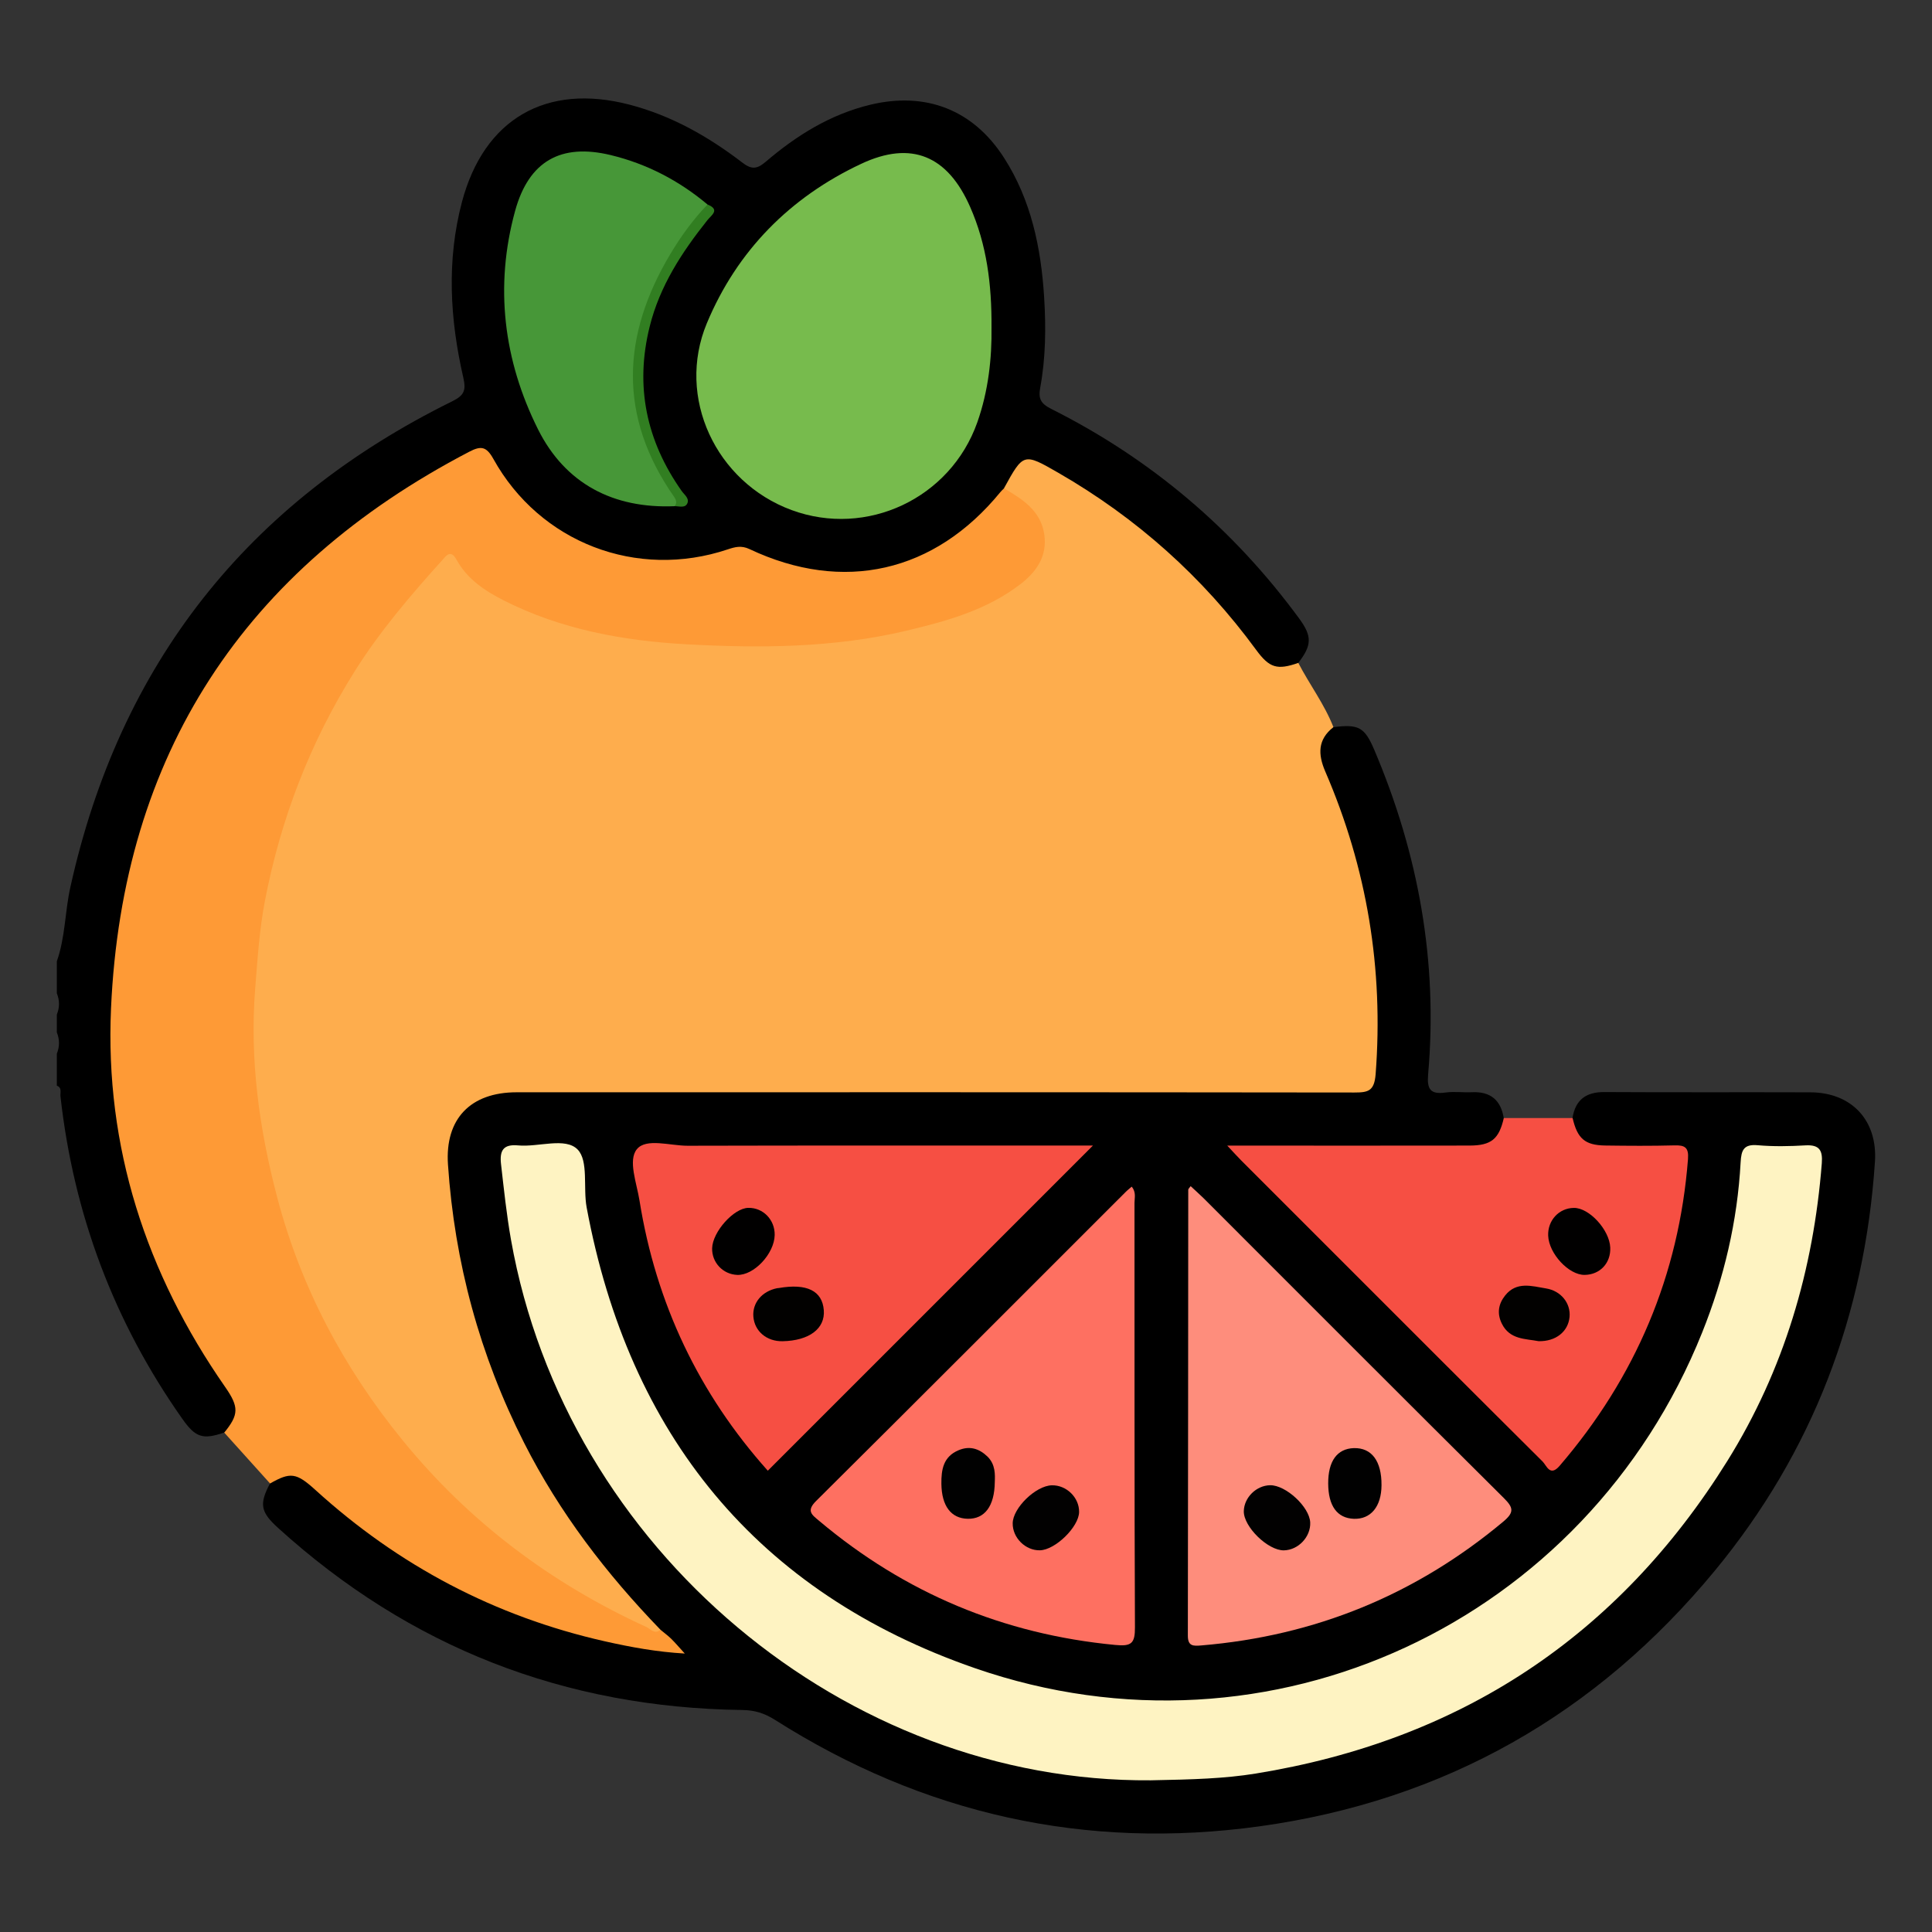 <?xml version="1.0" encoding="utf-8"?>
<!-- Generator: Adobe Illustrator 16.0.0, SVG Export Plug-In . SVG Version: 6.00 Build 0)  -->
<!DOCTYPE svg PUBLIC "-//W3C//DTD SVG 1.1//EN" "http://www.w3.org/Graphics/SVG/1.1/DTD/svg11.dtd">
<svg version="1.1" id="Layer_1" xmlns="http://www.w3.org/2000/svg" xmlns:xlink="http://www.w3.org/1999/xlink" x="0px" y="0px"
	 width="85px" height="85px" viewBox="0 0 85 85" enable-background="new 0 0 85 85" xml:space="preserve">
<rect x="0" y="0" width="85" height="85" fill="#333333" stroke="none"/>
<g>
	<path d="M2.5,42.293c0.373-1.049,0.354-2.168,0.592-3.244c2.171-9.832,7.792-16.947,16.803-21.393
		c0.529-0.262,0.617-0.477,0.488-1.045c-0.588-2.564-0.74-5.146-0.059-7.725c0.969-3.652,3.703-5.236,7.365-4.283
		C29.532,5.082,31.153,6,32.649,7.146c0.404,0.311,0.641,0.311,1.037-0.027c1.354-1.158,2.846-2.088,4.607-2.512
		c2.438-0.584,4.52,0.221,5.874,2.326c1.201,1.865,1.635,3.973,1.771,6.148c0.082,1.326,0.07,2.658-0.172,3.969
		c-0.09,0.488,0.016,0.703,0.48,0.938c4.379,2.197,8.021,5.279,10.918,9.232c0.57,0.779,0.553,1.172-0.045,1.945
		c-0.697,0.539-1.381,0.416-1.967-0.393c-0.824-1.143-1.719-2.227-2.709-3.223c-2.016-2.023-4.293-3.695-6.803-5.061
		c-0.439-0.24-0.658-0.146-0.846,0.275c-0.137,0.309-0.328,0.592-0.518,0.873c-1.333,1.818-3.084,3.031-5.29,3.488
		c-1.893,0.395-3.791,0.338-5.572-0.527c-0.584-0.283-1.094-0.301-1.713-0.117c-3.805,1.123-7.848-0.439-9.986-3.818
		c-0.502-0.791-0.572-0.83-1.424-0.393c-4.869,2.506-8.715,6.104-11.494,10.828c-1.901,3.232-3.062,6.725-3.531,10.434
		c-0.643,5.1,0.082,10.014,2.168,14.719c0.741,1.67,1.645,3.248,2.695,4.742c0.615,0.875,0.504,1.588-0.268,2.035
		c-0.941,0.32-1.259,0.221-1.843-0.609c-3.007-4.268-4.78-9.002-5.358-14.188C2.644,48.07,2.739,47.855,2.5,47.764
		c0-0.469,0-0.938,0-1.406c0.127-0.312,0.127-0.625,0-0.938c0-0.262,0-0.521,0-0.783c0.127-0.311,0.127-0.625,0-0.938
		C2.5,43.232,2.5,42.762,2.5,42.293z"/>
	<path fill="#181818" d="M77.271,48.693c0.229,0.311,0.248,0.625,0,0.938C77.271,49.318,77.271,49.006,77.271,48.693z"/>
	<path fill="#FEAD4D" d="M44.169,21.486c0.859-1.564,0.861-1.566,2.395-0.684c3.447,1.986,6.35,4.58,8.701,7.789
		c0.588,0.803,0.928,0.896,1.855,0.574c0.494,0.955,1.152,1.818,1.545,2.828c-0.428,0.932-0.182,1.791,0.188,2.689
		c1.445,3.516,2.021,7.199,2.012,10.986c0,0.654-0.141,1.293-0.188,1.941c-0.029,0.438-0.295,0.639-0.717,0.672
		c-0.363,0.027-0.729,0.021-1.092,0.021c-11.951,0.002-23.903,0-35.854,0.002c-0.467,0-0.939-0.035-1.395,0.117
		c-1.082,0.365-1.746,1.32-1.688,2.621c0.078,1.719,0.336,3.418,0.719,5.098c1.141,4.996,3.418,9.42,6.682,13.355
		c0.58,0.697,1.383,1.197,1.799,2.035c-0.102,0.674-0.529,0.346-0.805,0.217c-1.771-0.824-3.5-1.732-5.078-2.895
		c-7.061-5.201-11.256-12.145-12.137-20.875c-0.854-8.467,1.59-15.99,7.258-22.404c0.328-0.371,0.596-0.793,0.984-1.105
		c0.303-0.246,0.609-0.336,0.865,0.043c1.023,1.508,2.623,2.102,4.244,2.596c2.299,0.701,4.662,1.045,7.074,1.076
		c2.789,0.033,5.568-0.014,8.303-0.654c1.652-0.387,3.282-0.832,4.692-1.838c0.367-0.262,0.688-0.557,0.922-0.941
		c0.445-0.732,0.357-1.498-0.205-2.154C44.913,22.199,44.417,21.963,44.169,21.486z"/>
	<path d="M29.057,71.701c-2.381-2.463-4.443-5.152-5.998-8.221c-1.953-3.855-3.059-7.939-3.35-12.244
		c-0.137-2.012,0.992-3.18,3.021-3.18c12.285-0.002,24.571-0.006,36.856,0.01c0.609,0,0.877-0.061,0.936-0.805
		c0.355-4.631-0.377-9.066-2.217-13.322c-0.324-0.754-0.334-1.402,0.357-1.945c1.111-0.146,1.377,0,1.801,0.998
		c1.941,4.566,2.805,9.314,2.369,14.27c-0.057,0.656,0.094,0.896,0.762,0.805c0.383-0.055,0.777,0.006,1.166-0.014
		c0.812-0.037,1.27,0.344,1.398,1.135c0.104,0.691-0.205,1.154-0.916,1.357c-0.33,0.098-0.67,0.078-1.008,0.078
		c-2.914,0.002-5.83,0-8.744,0.002c-0.258,0-0.518-0.018-0.779,0.023c-0.062,0.279,0.174,0.367,0.301,0.494
		c4.229,4.236,8.461,8.469,12.693,12.699c0.623,0.621,0.637,0.627,1.188-0.031c2.947-3.518,4.562-7.6,5.109-12.123
		c0.111-0.934-0.02-1.055-0.932-1.062c-0.859-0.01-1.721,0.035-2.576-0.02c-0.943-0.059-1.402-0.58-1.311-1.418
		c0.129-0.799,0.594-1.145,1.402-1.141c3.021,0.018,6.041,0.002,9.061,0.012c1.807,0.004,2.965,1.223,2.844,3.051
		c-0.447,6.732-2.738,12.77-7.035,17.984c-5.217,6.328-11.918,10.133-20.041,11.258c-7.648,1.057-14.78-0.533-21.315-4.682
		c-0.457-0.291-0.896-0.43-1.443-0.436c-7.811-0.102-14.627-2.752-20.419-8.008c-0.778-0.705-0.838-1.049-0.358-1.961
		c0.524-0.588,0.984-0.646,1.686-0.188c0.871,0.57,1.578,1.344,2.412,1.965c3.91,2.912,8.238,4.787,13.096,5.383
		c0.225,0.027,0.438,0.125,0.68,0.107C29.471,72.285,29.194,72.051,29.057,71.701z"/>
	<path fill="#FE9A36" d="M29.057,71.701c0.158,0.133,0.324,0.254,0.473,0.398c0.182,0.18,0.348,0.377,0.598,0.65
		c-1.23-0.07-2.375-0.281-3.512-0.537c-4.838-1.092-9.08-3.33-12.746-6.666c-0.836-0.76-1.099-0.785-1.988-0.279
		c-0.672-0.746-1.344-1.492-2.016-2.238c0.644-0.791,0.654-1.125,0.041-2.006c-3.486-5.006-5.295-10.57-5.023-16.656
		c0.5-11.174,5.847-19.326,15.764-24.494c0.514-0.268,0.752-0.232,1.057,0.316c2.049,3.691,6.316,5.32,10.311,3.982
		c0.322-0.107,0.596-0.184,0.957-0.014c4.133,1.953,8.152,1.027,11.038-2.506c0.049-0.061,0.107-0.111,0.162-0.166
		c0.814,0.479,1.615,0.982,1.77,2.023c0.141,0.953-0.338,1.648-1.057,2.199c-1.48,1.135-3.233,1.621-5.006,2.041
		c-3.188,0.758-6.445,0.775-9.678,0.598c-2.764-0.152-5.504-0.648-8.029-1.924c-0.848-0.43-1.619-0.945-2.09-1.801
		c-0.258-0.469-0.459-0.164-0.637,0.035c-1.389,1.543-2.734,3.115-3.842,4.879c-1.955,3.115-3.253,6.486-3.947,10.088
		c-0.244,1.271-0.326,2.561-0.429,3.852c-0.249,3.141,0.175,6.195,0.968,9.207c1.045,3.969,2.934,7.518,5.529,10.699
		c2.924,3.584,6.518,6.281,10.711,8.199C28.622,71.668,28.801,71.924,29.057,71.701z"/>
	<path fill="#F64F43" d="M69.188,49.189c0.211,0.904,0.539,1.195,1.434,1.209c1.014,0.014,2.029,0.021,3.043-0.006
		c0.459-0.014,0.639,0.086,0.6,0.602c-0.398,5.121-2.309,9.604-5.646,13.494c-0.428,0.5-0.572-0.01-0.752-0.188
		c-3.062-3.043-6.113-6.1-9.166-9.152c-1.361-1.361-2.723-2.723-4.084-4.084c-0.176-0.176-0.34-0.361-0.623-0.662
		c0.51,0,0.861,0,1.215,0c3.148,0,6.295,0.004,9.441-0.002c0.963-0.002,1.297-0.285,1.512-1.211
		C67.169,49.189,68.179,49.189,69.188,49.189z"/>
	<path fill="#77BB4D" d="M43.622,14.412c0.018,1.336-0.133,2.777-0.625,4.17c-1.182,3.344-4.863,5.08-8.176,3.857
		c-3.324-1.229-5.082-4.953-3.723-8.217c1.332-3.193,3.662-5.545,6.789-7.014c2.217-1.041,3.809-0.352,4.795,1.896
		C43.409,10.752,43.636,12.498,43.622,14.412z"/>
	<path fill="#479738" d="M29.692,22.27c-2.705,0.117-4.822-0.986-6.02-3.379c-1.52-3.039-1.92-6.295-1.008-9.617
		c0.602-2.186,2.014-2.98,4.205-2.451c1.586,0.383,3.006,1.123,4.258,2.174c0.004,0.35-0.252,0.555-0.438,0.803
		c-1.24,1.664-2.236,3.43-2.535,5.539c-0.316,2.227,0.268,4.213,1.404,6.096C29.706,21.674,30.155,21.912,29.692,22.27z"/>
	<path fill="#317E21" d="M29.692,22.27c0.092-0.15,0.066-0.266-0.039-0.418c-2.463-3.529-2.307-7.098-0.15-10.693
		c0.467-0.779,0.996-1.508,1.625-2.162c0.57,0.23,0.168,0.471-0.004,0.688c-1.123,1.41-2.098,2.898-2.541,4.684
		C27.928,17,28.438,19.4,29.991,21.602c0.115,0.162,0.34,0.32,0.254,0.531C30.151,22.367,29.891,22.27,29.692,22.27z"/>
	<path fill="#FEF3C2" d="M50.63,78.326C37.237,78.432,24.897,68.18,22.481,54.541c-0.195-1.104-0.311-2.215-0.438-3.324
		c-0.068-0.6,0.098-0.885,0.752-0.824c0.896,0.084,2.08-0.373,2.619,0.182c0.486,0.502,0.236,1.682,0.396,2.547
		c1.857,9.99,7.484,16.947,17.09,20.273c12.991,4.5,26.887-2.041,31.987-14.768c0.965-2.404,1.553-4.9,1.693-7.49
		c0.029-0.533,0.133-0.807,0.752-0.752c0.699,0.062,1.408,0.047,2.107,0.006c0.611-0.033,0.756,0.223,0.713,0.787
		c-0.367,4.691-1.664,9.096-4.156,13.098c-4.818,7.734-11.768,12.297-20.756,13.754C53.878,78.25,52.497,78.291,50.63,78.326z"/>
	<path fill="#FE8D7C" d="M52.384,52.186c0.191,0.18,0.381,0.346,0.561,0.523c4.402,4.4,8.797,8.809,13.213,13.195
		c0.428,0.424,0.475,0.629-0.027,1.047c-3.855,3.219-8.277,5.023-13.277,5.441c-0.357,0.029-0.596,0.041-0.594-0.438
		c0.014-6.537,0.012-13.074,0.018-19.609C52.276,52.307,52.327,52.266,52.384,52.186z"/>
	<path fill="#FE7061" d="M49.792,52.207c0.203,0.254,0.121,0.494,0.121,0.715c0.006,6.225-0.008,12.447,0.02,18.672
		c0.004,0.707-0.152,0.848-0.867,0.777c-4.916-0.469-9.252-2.281-13.028-5.461c-0.318-0.268-0.58-0.432-0.127-0.879
		c4.547-4.514,9.071-9.051,13.602-13.578C49.599,52.365,49.696,52.291,49.792,52.207z"/>
	<path fill="#F64F43" d="M48.085,50.4c-4.811,4.809-9.549,9.549-14.305,14.305c-3.025-3.383-4.92-7.354-5.645-11.889
		c-0.123-0.768-0.514-1.771-0.115-2.256c0.408-0.502,1.465-0.15,2.234-0.152c5.645-0.014,11.289-0.008,16.934-0.008
		C47.47,50.4,47.751,50.4,48.085,50.4z"/>
	<path fill="#020100" d="M67.69,59.006c-0.562-0.111-1.264-0.057-1.615-0.77c-0.221-0.447-0.154-0.863,0.143-1.238
		c0.5-0.633,1.174-0.416,1.803-0.312c0.66,0.107,1.088,0.654,1.033,1.254C68.995,58.58,68.454,59.025,67.69,59.006z"/>
	<path fill="#010000" d="M69.239,53.143c0.674-0.014,1.572,0.963,1.605,1.742c0.031,0.684-0.451,1.197-1.127,1.205
		c-0.697,0.008-1.572-0.934-1.604-1.725C68.087,53.695,68.585,53.152,69.239,53.143z"/>
	<path fill="#010101" d="M58.435,65.266c-0.004-0.984,0.393-1.529,1.125-1.555c0.785-0.023,1.229,0.566,1.221,1.635
		c-0.006,0.938-0.473,1.502-1.219,1.475C58.829,66.793,58.438,66.254,58.435,65.266z"/>
	<path fill="#020101" d="M55.882,65.344c0.691-0.008,1.729,0.953,1.762,1.635c0.029,0.631-0.521,1.217-1.156,1.23
		c-0.701,0.014-1.779-1.039-1.766-1.723C54.735,65.883,55.274,65.352,55.882,65.344z"/>
	<path fill="#010101" d="M43.767,65.201c-0.012,1.076-0.453,1.633-1.192,1.619c-0.736-0.014-1.146-0.57-1.158-1.535
		c-0.008-0.633,0.086-1.197,0.752-1.479c0.49-0.209,0.911-0.076,1.278,0.279C43.802,64.436,43.778,64.881,43.767,65.201z"/>
	<path fill="#020101" d="M45.751,68.207c-0.635,0.014-1.205-0.551-1.197-1.188c0.008-0.676,1.016-1.654,1.721-1.672
		c0.643-0.016,1.211,0.539,1.201,1.176C47.466,67.178,46.427,68.193,45.751,68.207z"/>
	<path fill="#020100" d="M34.434,59.008c-0.701,0.016-1.238-0.438-1.289-1.082c-0.049-0.604,0.377-1.115,1.041-1.25
		c0.025-0.006,0.053-0.004,0.078-0.008c1.232-0.215,1.916,0.123,1.98,0.977C36.307,58.453,35.604,58.984,34.434,59.008z"/>
	<path fill="#010000" d="M34.083,54.334c-0.014,0.826-0.918,1.789-1.652,1.756c-0.629-0.027-1.115-0.547-1.1-1.172
		c0.018-0.723,0.955-1.77,1.592-1.777C33.575,53.129,34.094,53.666,34.083,54.334z"/>
</g>
</svg>
